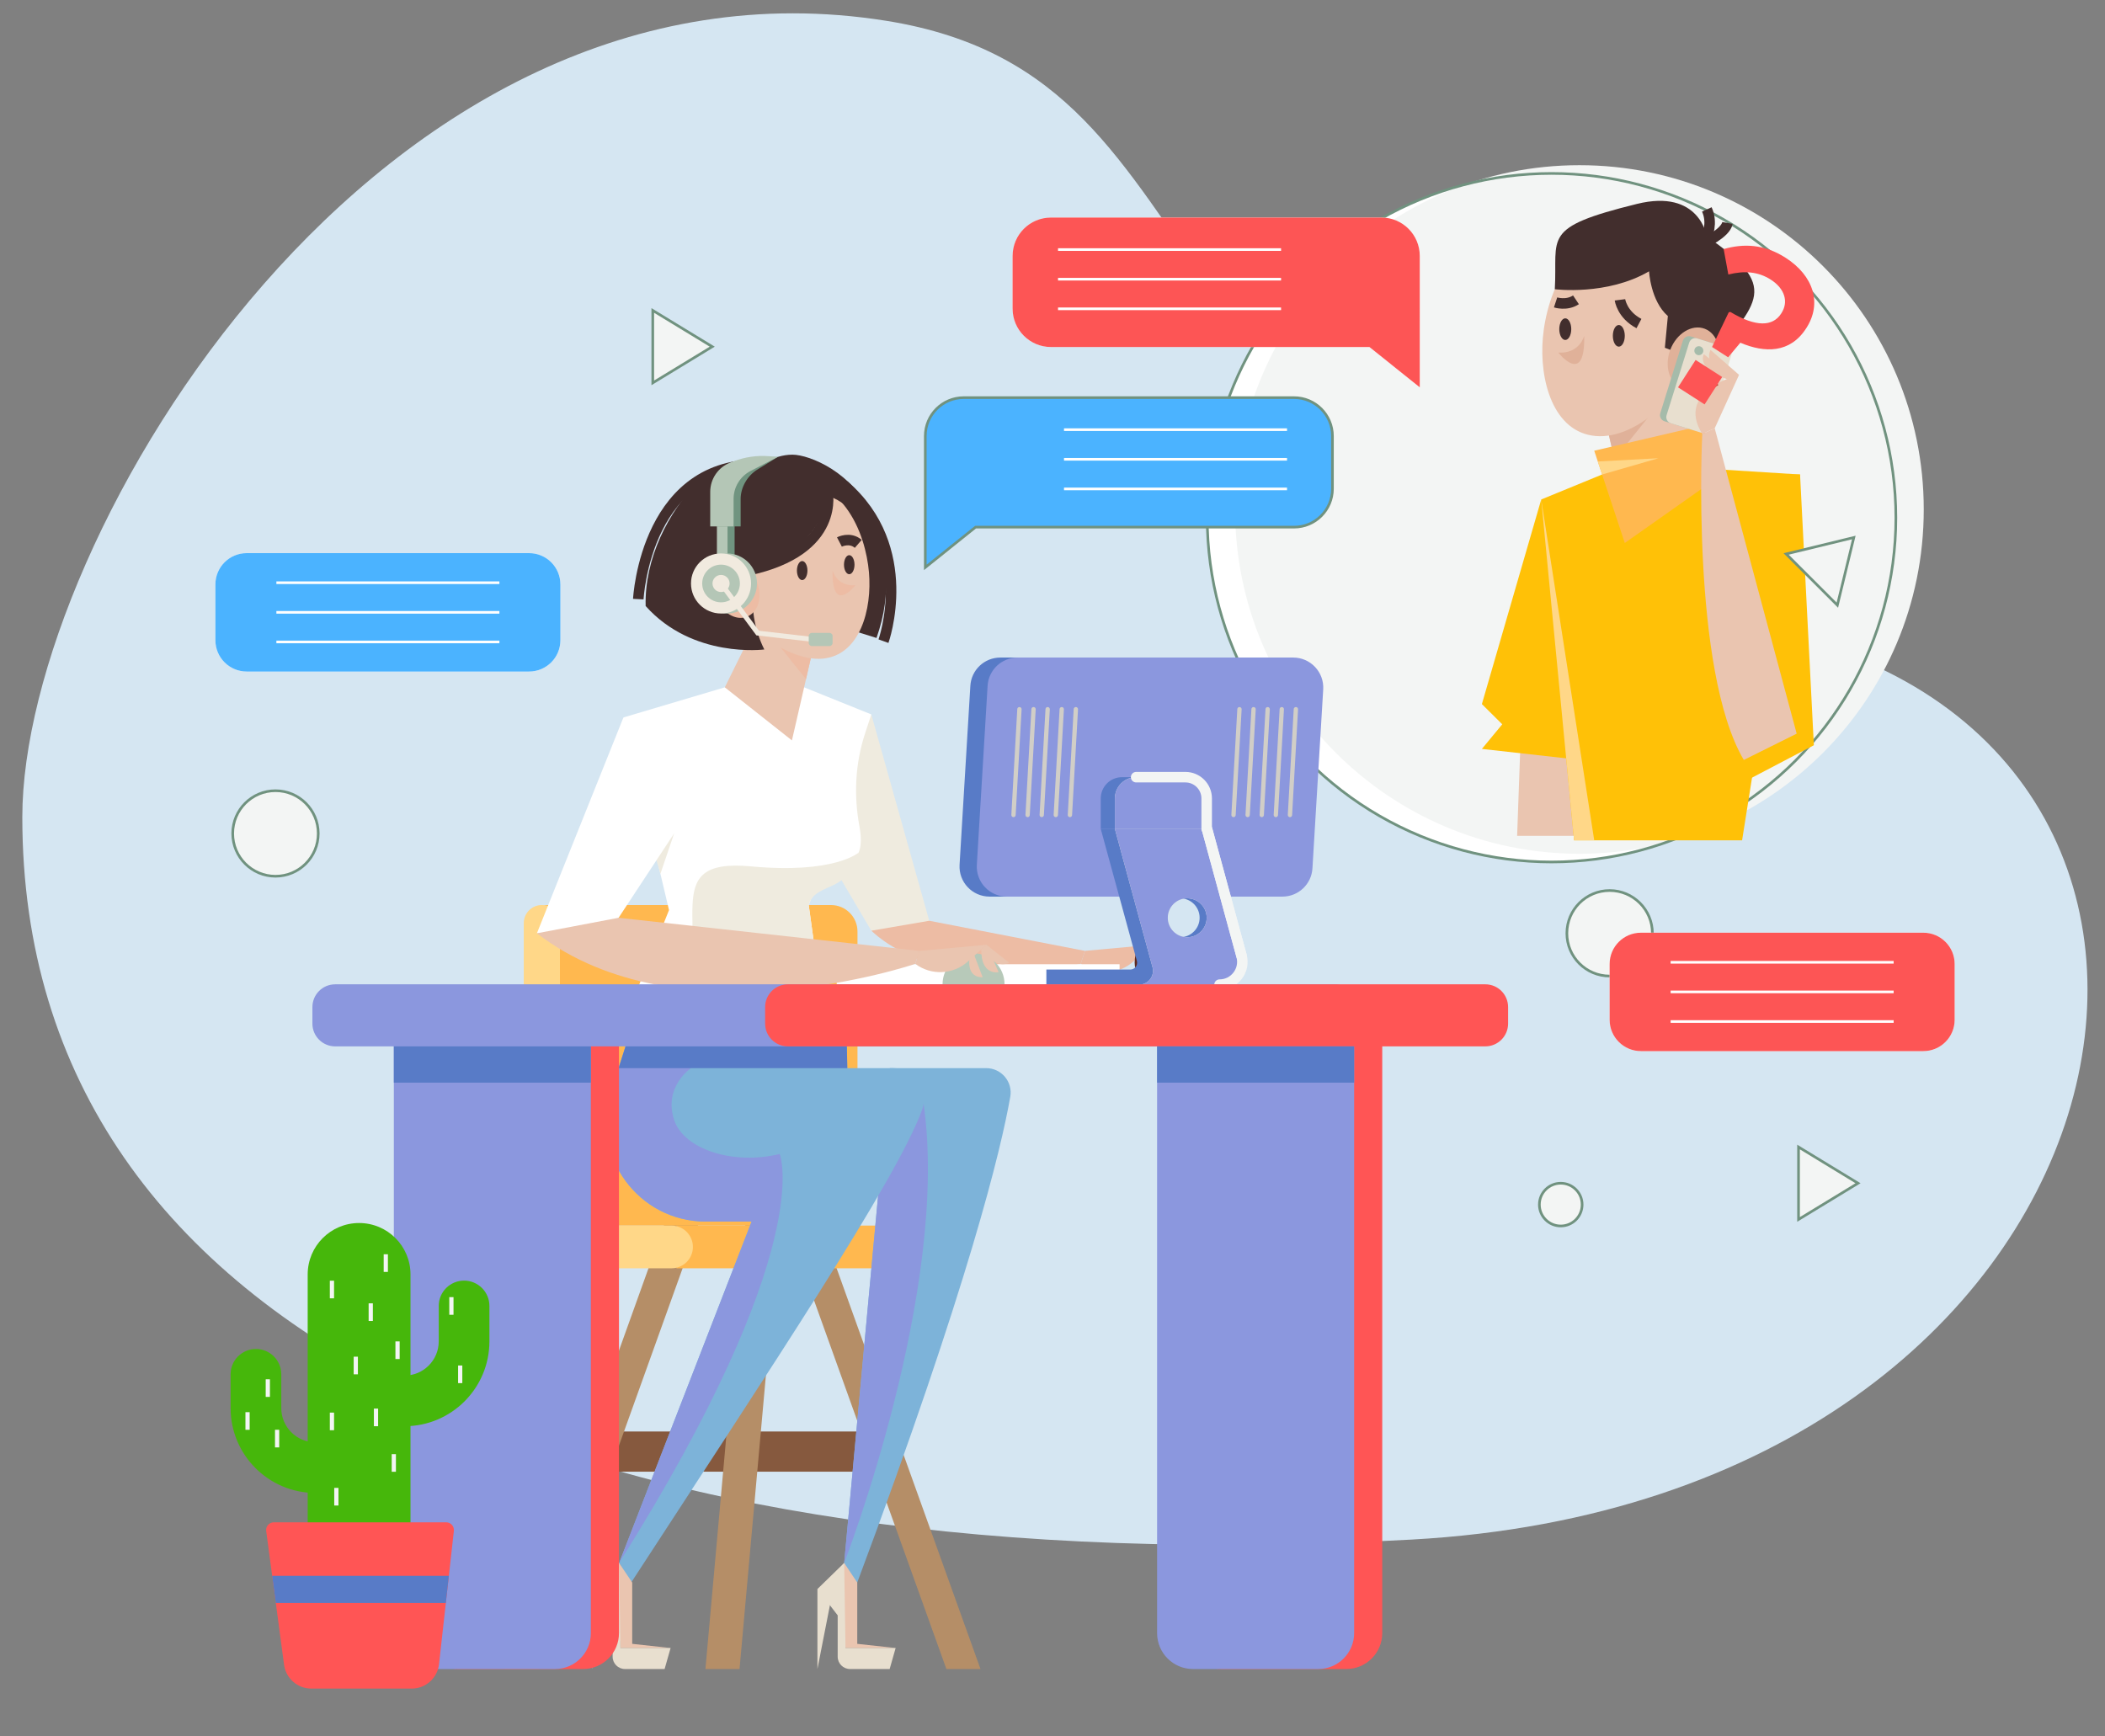 <?xml version="1.0" encoding="utf-8"?>
<!-- Generator: Adobe Illustrator 16.0.0, SVG Export Plug-In . SVG Version: 6.00 Build 0)  -->
<!DOCTYPE svg PUBLIC "-//W3C//DTD SVG 1.1//EN" "http://www.w3.org/Graphics/SVG/1.1/DTD/svg11.dtd">
<svg version="1.1" id="Layer_1" xmlns="http://www.w3.org/2000/svg" xmlns:xlink="http://www.w3.org/1999/xlink" x="0px" y="0px"
	 width="200px" height="165px" viewBox="0 0 200 165" enable-background="new 0 0 200 165" xml:space="preserve">
<rect x="0" y="0" width="200" height="165" fill="#808080" stroke="none"/>
<path fill="#D5E6F2" d="M2.12,77.648c0-26.573,33.881-83.357,82.073-75.673c34.63,5.524,20.248,43.875,84.475,58.165
	c50.018,11.127,35.675,82.295-34.561,86.156C56.188,150.578,2.12,127.464,2.12,77.648"/>
<path fill="#FFFFFF" d="M180.13,49.194c0,18.068-14.647,32.715-32.716,32.715c-18.067,0-32.713-14.647-32.713-32.715
	c0-18.067,14.646-32.714,32.713-32.714C165.482,16.48,180.13,31.127,180.13,49.194"/>
<path fill="#F3F5F4" d="M182.779,48.412c0,18.069-14.646,32.715-32.715,32.715c-18.068,0-32.715-14.646-32.715-32.715
	c0-18.068,14.646-32.715,32.715-32.715C168.134,15.697,182.779,30.344,182.779,48.412"/>
<circle fill="none" stroke="#70927F" stroke-width="0.25" stroke-miterlimit="10" cx="147.416" cy="49.194" r="32.714"/>
<polygon fill="#EAC5B0" points="149.557,79.425 144.146,79.425 144.572,67.565 149.289,67.565 "/>
<polygon fill="#FFC107" points="146.435,47.462 140.797,66.904 142.732,68.825 140.797,71.164 151.063,72.312 "/>
<polygon fill="#FFC107" points="149.557,79.85 165.52,79.85 171.027,45.088 162.169,44.532 152.219,45.088 146.435,47.462 "/>
<polygon fill="#EAC5B0" points="154.916,50.27 162.168,44.532 159.513,35.743 151.809,36.754 "/>
<polygon fill="#E0B199" points="153.393,43.649 156.943,39.222 151.808,36.754 "/>
<path fill="#EAC5B0" d="M146.591,32.078c-0.356,4.044,0.974,8.998,5.017,9.354c4.043,0.358,8.934-4.451,9.289-8.493
	c0.357-4.043,1.851-10.762-3.631-11.247C149.3,20.988,146.948,28.037,146.591,32.078"/>
<path fill="none" stroke="#422E2D" stroke-miterlimit="10" d="M153.917,28.49c0,0,0.179,1.398,1.803,2.256"/>
<path fill="none" stroke="#422E2D" stroke-miterlimit="10" d="M147.799,28.735c0,0,1.047,0.345,1.936-0.245"/>
<path fill="#422E2D" d="M153.239,31.911c0,0.568,0.253,1.029,0.567,1.029c0.313,0,0.568-0.461,0.568-1.029
	c0-0.568-0.255-1.028-0.568-1.028C153.492,30.883,153.239,31.343,153.239,31.911"/>
<path fill="#422E2D" d="M148.15,31.276c0,0.568,0.256,1.029,0.569,1.029c0.314,0,0.569-0.461,0.569-1.029s-0.255-1.028-0.569-1.028
	C148.406,30.248,148.15,30.708,148.15,31.276"/>
<path fill="#E0B199" d="M150.519,31.911c0,0-0.433,1.723-2.462,1.592C148.057,33.503,150.623,36.791,150.519,31.911"/>
<path fill="#422E2D" d="M162.169,34.586c5.021-6.007,6.934-7.302,0-12.112c0,0-0.677-4.568-6.642-3.097
	c-9.193,2.267-7.504,3.097-7.803,8.106c0,0,4.957,0.636,8.957-1.702c0,0,0.141,2.815,1.786,4.252l-0.285,3.012L162.169,34.586z"/>
<path fill="none" stroke="#422E2D" stroke-miterlimit="10" d="M162.169,22.474c0,0,0.604-1.259,0-2.573"/>
<path fill="none" stroke="#422E2D" stroke-miterlimit="10" d="M161.765,23.167c0,0,2.183-0.974,2.364-1.978"/>
<path fill="#E0B199" d="M158.695,33.239c-0.59,1.565-0.084,3.206,1.131,3.666c1.214,0.459,2.681-0.437,3.271-2.001
	c0.592-1.565,0.087-3.206-1.129-3.666C160.754,30.779,159.289,31.674,158.695,33.239"/>
<polygon fill="#FFB84F" points="163.608,45.088 161.765,40.432 151.471,42.829 154.375,51.596 "/>
<polygon fill="#FFD788" points="151.809,43.852 157.572,43.543 152.219,45.088 "/>
<polygon fill="#FFC107" points="171.027,45.088 172.338,70.814 164.238,75.062 163.608,45.088 "/>
<path fill="#A5BBAA" d="M160.842,40.868l-2.697-0.841c-0.32-0.1-0.5-0.439-0.4-0.76l2.15-6.899c0.101-0.32,0.44-0.498,0.762-0.398
	l2.696,0.841c0.321,0.1,0.499,0.44,0.398,0.761l-2.15,6.898C161.501,40.79,161.161,40.967,160.842,40.868"/>
<path fill="#E8DFCF" d="M161.575,41.098l-2.833-0.883c-0.32-0.1-0.498-0.441-0.397-0.76l2.15-6.899
	c0.1-0.32,0.438-0.499,0.759-0.398l2.835,0.883c0.318,0.099,0.497,0.439,0.397,0.759l-2.15,6.9
	C162.236,41.019,161.896,41.196,161.575,41.098"/>
<path fill="#A5BBAA" d="M161.818,33.45c-0.07,0.225-0.311,0.351-0.534,0.282c-0.227-0.071-0.353-0.31-0.282-0.536
	c0.071-0.225,0.31-0.351,0.535-0.28C161.762,32.985,161.888,33.226,161.818,33.45"/>
<path fill="#EAC5B0" d="M170.706,69.715l-7.788-29.018l-1.184,0.536c0,0-1.104,22.422,3.948,30.98L170.706,69.715z"/>
<path fill="#EAC5B0" d="M162.918,40.697l2.313-5.078c0,0-6.092,1.443-3.497,5.614L162.918,40.697z"/>
<path fill="#EAC5B0" d="M165.231,35.62l-2.711-2.371c0,0-0.956,1.584,2.225,2.676L165.231,35.62z"/>
<path fill="#B14330" d="M161.729,37.589l1.539-1.007l-1.607-1.996c0,0-0.571,1.033,0.896,2.082L161.729,37.589z"/>
<path fill="#EAC5B0" d="M164.745,35.924l-2.857-2.266c0,0-0.825,1.442,2.416,2.444L164.745,35.924z"/>
<polygon fill="#FFD788" points="149.557,79.85 146.435,47.462 151.471,79.85 "/>
<path fill="none" d="M125.25,45.927c0,18.068,14.647,32.715,32.716,32.715c18.069,0,32.716-14.647,32.716-32.715
	s-14.646-32.715-32.716-32.715C139.897,13.212,125.25,27.859,125.25,45.927"/>
<rect x="57.192" y="136.025" fill="#86593E" width="26.022" height="3.819"/>
<polygon fill="#B58E67" points="93.159,158.596 89.918,158.596 74.656,116.077 77.896,116.077 "/>
<polygon fill="#B58E67" points="67.024,158.596 70.265,158.596 74.081,116.077 70.839,116.077 "/>
<polygon fill="#B58E67" points="47.946,158.596 51.187,158.596 66.449,116.077 63.208,116.077 "/>
<path fill="#FFB84F" d="M78.951,85.999H52.049c-0.573,0-1.039,0.465-1.039,1.039v27.77c0,0.912,0.74,1.65,1.652,1.65h28.809v-27.94
	C81.471,87.127,80.343,85.999,78.951,85.999"/>
<path fill="#FFB84F" d="M89.804,120.516H64.269v-4.058h25.535c1.121,0,2.029,0.909,2.029,2.029S90.924,120.516,89.804,120.516"/>
<path fill="#FFD788" d="M53.2,112.102V87.716c0-0.948-0.769-1.717-1.717-1.717c-0.949,0-1.718,0.769-1.718,1.717v24.707
	c0,4.469,3.624,8.093,8.093,8.093h5.947c1.121,0,2.029-0.908,2.029-2.028s-0.908-2.029-2.029-2.029h-6.248
	C55.15,116.458,53.2,114.508,53.2,112.102"/>
<path fill="#7DB3D9" d="M80.741,116.077H67.057c-6.402,0-10.952-6.23-9.003-12.33l2.26-7.068l20.069-2.425L80.741,116.077z"/>
<polygon fill="#EFEBDF" points="82.785,67.887 88.554,88.438 82.785,88.438 76.717,78.162 "/>
<path fill="#EDBCA4" d="M88.289,87.494l14.794,2.861l-0.401,1.233c0,0-13.128,3.129-19.897-3.15L88.289,87.494z"/>
<path fill="#EDBCA4" d="M103.083,90.354l6.364-0.579l-1.764,1.588c-1.399,1.26-3.495,1.353-5.002,0.224L103.083,90.354z"/>
<path fill="#5F281C" d="M109.448,89.776l1.155,2.6c0,0-1.68,0.381-1.648-2.156L109.448,89.776z"/>
<path fill="#5F281C" d="M108.04,90.115l1.047,2.744C109.087,92.858,107.151,93.076,108.04,90.115"/>
<path fill="#5F281C" d="M109.448,89.776l2.161,1.712c0,0-1.457,0.771-2.312-1.374L109.448,89.776z"/>
<rect x="79.497" y="91.624" fill="#FFFFFF" width="26.875" height="1.908"/>
<path fill="#FFFFFF" d="M82.785,67.887l-6.384-2.575h-7.535l-9.633,2.864l4.331,18.303l-3.952,9.878h18.66L76.84,86.021l0.06-0.182
	c0.341-1.043,1.111-1.87,2.091-2.364c1.668-0.84,2.635-1.972,2.772-3.175c0.061-0.535,0.012-1.15-0.109-1.8
	c-0.545-2.935-0.397-5.956,0.533-8.793L82.785,67.887z"/>
<path fill="#EFEBDF" d="M79.328,84.034c1.043-0.525,1.965-1.663,2.255-3.024c0,0-2.288,2.055-10.222,1.316
	c-9.153-0.853-3.443,5.911-6.711,14.031h13.622L76.84,86.021l0.06-0.182C77.242,84.797,78.349,84.527,79.328,84.034"/>
<polygon fill="#EAC5B0" points="75.242,70.355 68.866,65.313 72.244,58.475 77.973,58.475 "/>
<polygon fill="#EDBCA4" points="76.58,64.536 73.46,60.644 77.974,58.474 "/>
<path fill="#422E2D" d="M71.923,44.436c0,0,1.497-1.232,3.369-1.232c1.634,0,5.833,1.725,7.394,5.668
	c1.562,3.944,2.151,7.279,0.593,11.749l-6.892-2.146L71.923,44.436z"/>
<path fill="#EAC5B0" d="M82.56,54.364c0.314,3.554-0.856,7.909-4.409,8.223s-8.857-3.913-9.171-7.466
	c-0.313-3.553-0.621-9.461,4.197-9.887C80.178,44.615,82.245,50.811,82.56,54.364"/>
<path fill="none" stroke="#422E2D" stroke-miterlimit="10" d="M79.755,51.501c0,0,0.989-0.514,1.789,0.179"/>
<path fill="#422E2D" d="M68.529,54.563c0,0,8.363-0.096,10.208-7.394c0,0,1.272,0.218,3.026,2.188c0,0-0.84-4.313-7.811-4.313
	C66.845,45.043,68.529,54.563,68.529,54.563"/>
<path fill="none" stroke="#422E2D" stroke-miterlimit="10" d="M78.607,46.621c0,0,1.377,5.684-7.545,7.579"/>
<path fill="#422E2D" d="M71.923,53.24c0,0-1.375,4.346,0.695,8.475c0,0-6.795,0.889-11.274-4.129
	c-0.111-4.53,2.153-8.924,4.997-11.845c2.379-2.446,9.139-3.243,10.854,1.428C77.195,47.169,72.533,47.033,71.923,53.24"/>
<path fill="none" stroke="#422E2D" stroke-miterlimit="10" d="M83.941,60.926c0,0,3.167-8.868-3.752-14.813"/>
<path fill="none" stroke="#422E2D" stroke-miterlimit="10" d="M60.646,56.931c0,0,0.694-13.727,12.476-12.719"/>
<path fill="#422E2D" d="M76.717,54.217c0,0.499-0.225,0.904-0.5,0.904c-0.275,0-0.5-0.405-0.5-0.904c0-0.5,0.225-0.904,0.5-0.904
	C76.493,53.313,76.717,53.718,76.717,54.217"/>
<path fill="#422E2D" d="M81.188,53.659c0,0.499-0.224,0.904-0.5,0.904c-0.276,0-0.5-0.405-0.5-0.904c0-0.5,0.224-0.905,0.5-0.905
	C80.964,52.754,81.188,53.16,81.188,53.659"/>
<path fill="#EDBCA4" d="M79.107,54.217c0,0,0.381,1.514,2.165,1.399C81.272,55.616,79.015,58.506,79.107,54.217"/>
<path fill="#EDBCA4" d="M71.946,55.384c0.521,1.375,0.076,2.818-0.993,3.222s-2.356-0.383-2.877-1.759
	c-0.52-1.375-0.075-2.817,0.994-3.222C70.138,53.221,71.425,54.009,71.946,55.384"/>
<rect x="68.787" y="48.804" fill="#709480" width="1.009" height="5.396"/>
<rect x="68.116" y="48.804" fill="#B4C6B6" width="1.008" height="5.396"/>
<path fill="#709480" d="M70.371,50.02v-2.613c0-1.117,0.659-2.228,1.616-2.805c0.5-0.302,1.916-1.183,1.916-1.183
	s-2.457,0.002-3.548,0.421l-0.288,0.11c-1.153,0.443-1.914,1.551-1.914,2.786v3.284H70.371z"/>
<path fill="#B4C6B6" d="M69.699,50.02v-2.613c0-1.117,0.624-2.14,1.615-2.653l2.588-1.335l-0.792-0.066
	c-1.165-0.099-2.336,0.068-3.428,0.488l-0.287,0.11c-1.154,0.443-1.915,1.551-1.915,2.786v3.284H69.699z"/>
<path fill="#B4C6B6" d="M71.923,55.443c0,1.576-1.278,2.855-2.854,2.855c-1.576,0-2.854-1.279-2.854-2.855
	c0-1.576,1.278-2.853,2.854-2.853C70.645,52.59,71.923,53.868,71.923,55.443"/>
<path fill="#F1EADF" d="M71.361,55.443c0,1.576-1.278,2.855-2.854,2.855c-1.576,0-2.854-1.279-2.854-2.855
	c0-1.576,1.278-2.853,2.854-2.853C70.083,52.59,71.361,53.868,71.361,55.443"/>
<path fill="#B4C6B6" d="M70.298,55.443c0,0.989-0.802,1.792-1.791,1.792s-1.791-0.803-1.791-1.792c0-0.988,0.802-1.79,1.791-1.79
	S70.298,54.456,70.298,55.443"/>
<path fill="#F1EADF" d="M69.321,55.443c0,0.45-0.364,0.814-0.813,0.814c-0.449,0-0.813-0.364-0.813-0.814
	c0-0.448,0.364-0.812,0.813-0.812C68.957,54.631,69.321,54.995,69.321,55.443"/>
<polygon fill="#F1EADF" points="78.657,61.158 71.865,60.375 68.32,55.582 68.694,55.306 72.118,59.938 78.71,60.696 "/>
<path fill="#B4C6B6" d="M78.807,61.392h-1.667c-0.166,0-0.3-0.134-0.3-0.3v-0.654c0-0.165,0.134-0.298,0.3-0.298h1.667
	c0.165,0,0.299,0.134,0.299,0.298v0.654C79.106,61.258,78.972,61.392,78.807,61.392"/>
<polygon fill="#EFEBDF" points="64.049,79.199 62.748,83.031 61.977,80.382 "/>
<polygon fill="#FFFFFF" points="59.233,68.176 51.012,88.684 57.803,88.684 64.048,79.199 "/>
<path fill="#B7C9B9" d="M95.444,93.532h-5.891c0-1.626,1.318-2.945,2.945-2.945C94.125,90.587,95.444,91.906,95.444,93.532"/>
<path fill="#EAC5B0" d="M58.774,87.21l28.588,3.145l-0.401,1.233c0,0-22.311,7.62-35.948-2.904L58.774,87.21z"/>
<path fill="#EAC5B0" d="M87.362,90.354l6.364-0.579l-1.763,1.588c-1.399,1.26-3.496,1.353-5.002,0.224L87.362,90.354z"/>
<path fill="#EAC5B0" d="M93.726,89.776l1.155,2.6c0,0-1.678,0.381-1.648-2.156L93.726,89.776z"/>
<path fill="#EAC5B0" d="M92.318,90.115l1.048,2.744C93.366,92.858,91.429,93.076,92.318,90.115"/>
<path fill="#EAC5B0" d="M93.726,89.776l2.164,1.712c0,0-1.459,0.771-2.313-1.374L93.726,89.776z"/>
<path fill="#587BC7" d="M120.208,85.198H94.022c-1.64,0-2.943-1.377-2.852-3.015l1.024-17.006c0.084-1.512,1.335-2.695,2.85-2.695
	h26.186c1.641,0,2.943,1.377,2.85,3.015l-1.022,17.007C122.975,84.016,121.724,85.198,120.208,85.198"/>
<path fill="#8B97DE" d="M121.849,85.198H95.662c-1.64,0-2.943-1.377-2.851-3.015l1.022-17.006c0.085-1.512,1.336-2.695,2.852-2.695
	h26.185c1.641,0,2.943,1.377,2.852,3.015l-1.023,17.007C124.613,84.016,123.362,85.198,121.849,85.198"/>
<path fill="#587BC7" d="M112.756,78.77h-8.171l3.431,12.542c0.113,0.412-0.196,0.817-0.624,0.817h-7.974v1.433h9.197h5.456
	c1.368,0,2.361-1.3,2.002-2.62L112.756,78.77z M112.13,89.057c-1.021,0-1.849-0.826-1.849-1.848c0-1.02,0.828-1.848,1.849-1.848
	c1.02,0,1.848,0.828,1.848,1.848C113.978,88.23,113.149,89.057,112.13,89.057"/>
<path fill="#587BC7" d="M111.285,73.849h-4.679c-1.116,0-2.021,0.905-2.021,2.021v2.898h8.722v-2.898
	C113.307,74.754,112.401,73.849,111.285,73.849"/>
<path fill="#E3E3E3" d="M112.628,73.849h-4.68c-1.115,0-2.021,0.905-2.021,2.021v2.898h8.721v-2.898
	C114.648,74.754,113.744,73.849,112.628,73.849"/>
<path fill="#E3E3E3" d="M117.961,90.829l-3.285-12.059h-8.748l0.493,1.805h-0.004l3.085,11.327c0.221,0.809-0.359,1.6-1.181,1.661
	h0.294h1.343h4.082h1.831C117.299,93.563,118.336,92.206,117.961,90.829 M112.802,89.057c-1.021,0-1.849-0.826-1.849-1.848
	c0-1.02,0.827-1.848,1.849-1.848c1.02,0,1.847,0.828,1.847,1.848C114.648,88.23,113.821,89.057,112.802,89.057"/>
<path fill="#8B97DE" d="M112.628,73.849h-4.68c-1.115,0-2.021,0.905-2.021,2.021v2.898h8.721v-2.898
	C114.648,74.754,113.744,73.849,112.628,73.849"/>
<path fill="#8B97DE" d="M117.961,90.829l-3.285-12.059h-8.748l0.493,1.805h-0.004l3.085,11.327c0.221,0.809-0.359,1.6-1.181,1.661
	h0.294h1.343h4.082h1.831C117.299,93.563,118.336,92.206,117.961,90.829 M112.802,89.057c-1.021,0-1.849-0.826-1.849-1.848
	c0-1.02,0.827-1.848,1.849-1.848c1.02,0,1.847,0.828,1.847,1.848C114.648,88.23,113.821,89.057,112.802,89.057"/>
<path fill="none" stroke="#F3F5F4" stroke-linecap="round" stroke-linejoin="round" stroke-miterlimit="10" d="M117.961,90.829
	l-3.285-12.059h-0.027v-2.9c0-1.116-0.904-2.021-2.021-2.021h-4.68"/>
<path fill="none" stroke="#F3F5F4" stroke-linecap="round" stroke-linejoin="round" stroke-miterlimit="10" d="M114.677,78.77
	l3.284,12.059c0.376,1.377-0.662,2.734-2.09,2.734"/>
<path fill="#D1CEC7" d="M96.296,77.648c-0.004,0-0.009,0-0.012,0c-0.114-0.007-0.201-0.103-0.194-0.217l0.564-10.053
	c0.006-0.113,0.102-0.203,0.216-0.193c0.114,0.006,0.201,0.103,0.194,0.217L96.5,77.454C96.495,77.563,96.403,77.648,96.296,77.648"
	/>
<path fill="#D1CEC7" d="M97.636,77.648c-0.004,0-0.008,0-0.012,0c-0.113-0.007-0.2-0.103-0.193-0.217l0.563-10.053
	c0.006-0.113,0.101-0.203,0.216-0.193c0.113,0.006,0.2,0.103,0.194,0.217L97.84,77.454C97.834,77.563,97.743,77.648,97.636,77.648"
	/>
<path fill="#D1CEC7" d="M98.976,77.648c-0.004,0-0.008,0-0.011,0c-0.115-0.007-0.201-0.103-0.194-0.217l0.564-10.053
	c0.006-0.113,0.1-0.203,0.217-0.193c0.112,0.006,0.199,0.103,0.193,0.217l-0.563,10.052C99.174,77.563,99.083,77.648,98.976,77.648"
	/>
<path fill="#D1CEC7" d="M100.315,77.648c-0.004,0-0.008,0-0.012,0c-0.114-0.007-0.201-0.103-0.194-0.217l0.564-10.053
	c0.006-0.113,0.104-0.203,0.217-0.193c0.114,0.006,0.2,0.103,0.193,0.217l-0.563,10.052
	C100.515,77.563,100.424,77.648,100.315,77.648"/>
<path fill="#D1CEC7" d="M101.655,77.648c-0.004,0-0.008,0-0.012,0c-0.113-0.007-0.2-0.103-0.193-0.217l0.563-10.053
	c0.006-0.113,0.104-0.203,0.216-0.193c0.114,0.006,0.201,0.103,0.195,0.217l-0.564,10.052
	C101.854,77.563,101.764,77.648,101.655,77.648"/>
<path fill="#D1CEC7" d="M117.201,77.648c-0.005,0-0.009,0-0.012,0c-0.113-0.007-0.201-0.103-0.194-0.217l0.564-10.053
	c0.006-0.113,0.104-0.203,0.217-0.193c0.114,0.006,0.201,0.103,0.194,0.217l-0.565,10.052
	C117.4,77.563,117.311,77.648,117.201,77.648"/>
<path fill="#D1CEC7" d="M118.541,77.648c-0.004,0-0.008,0-0.013,0c-0.112-0.007-0.199-0.103-0.192-0.217l0.564-10.053
	c0.006-0.113,0.103-0.203,0.215-0.193c0.114,0.006,0.201,0.103,0.194,0.217l-0.563,10.052
	C118.739,77.563,118.649,77.648,118.541,77.648"/>
<path fill="#D1CEC7" d="M119.882,77.648c-0.005,0-0.009,0-0.013,0c-0.112-0.007-0.2-0.103-0.193-0.217l0.564-10.053
	c0.005-0.113,0.101-0.203,0.216-0.193c0.112,0.006,0.199,0.103,0.193,0.217l-0.563,10.052
	C120.08,77.563,119.988,77.648,119.882,77.648"/>
<path fill="#D1CEC7" d="M121.221,77.648c-0.003,0-0.008,0-0.012,0c-0.113-0.007-0.2-0.103-0.194-0.217l0.564-10.053
	c0.007-0.113,0.101-0.203,0.218-0.193c0.112,0.006,0.199,0.103,0.192,0.217l-0.563,10.052
	C121.42,77.563,121.329,77.648,121.221,77.648"/>
<path fill="#D1CEC7" d="M122.561,77.648c-0.004,0-0.008,0-0.01,0c-0.115-0.007-0.202-0.103-0.195-0.217l0.563-10.053
	c0.007-0.113,0.104-0.203,0.218-0.193c0.112,0.006,0.199,0.103,0.193,0.217l-0.564,10.052
	C122.761,77.563,122.669,77.648,122.561,77.648"/>
<path fill="#7DB3D9" d="M93.699,101.497h-9.15l-4.515,48.881h1.414c10.617-28.402,13.665-41.182,14.54-46.157
	C96.24,102.799,95.144,101.497,93.699,101.497"/>
<path fill="#8B97DE" d="M80.207,148.516c0,0,10.136-26.123,7.526-43.776c-0.167-1.124-3.184-3.242-3.184-3.242L80.207,148.516z"/>
<path fill="#7DB3D9" d="M84.839,101.497H77.07l-18.245,47.019l1.143,1.862c13.148-20.211,25.153-38.146,27.639-44.907
	C88.317,103.542,86.895,101.497,84.839,101.497"/>
<path fill="#8B97DE" d="M74.081,109.654c-4.442,1.089-9.12-0.455-10.032-3.239c-1.037-3.158,1.604-4.918,1.604-4.918l-1.947-5.228
	l-3.392,0.409l-2.26,7.068c-1.949,6.1,2.601,12.33,9.003,12.33h4.355l-12.587,32.438C77.705,118.473,74.081,109.654,74.081,109.654"
	/>
<polygon fill="#587BC7" points="60.096,97.359 80.415,97.359 80.504,101.497 58.774,101.497 "/>
<polygon fill="#EAC5B0" points="81.449,150.378 81.449,156.203 85.096,156.6 80.333,156.6 80.035,153.037 78.353,150.831 
	80.207,148.516 "/>
<path fill="#E8DFCF" d="M85.096,156.6l-0.568,1.996h-3.764c-0.648,0-1.174-0.525-1.174-1.172v-3.929l-1.924-2.502l2.542-2.478
	l0.125,8.084H85.096z"/>
<polygon fill="#E8DFCF" points="77.665,150.993 77.665,158.596 78.989,151.836 "/>
<polygon fill="#EAC5B0" points="60.067,150.378 60.067,156.203 63.715,156.6 58.951,156.6 58.653,153.037 56.971,150.831 
	58.825,148.516 "/>
<path fill="#E8DFCF" d="M63.714,156.6l-0.569,1.996h-3.764c-0.648,0-1.174-0.525-1.174-1.172v-3.929l-1.925-2.502l2.542-2.478
	l0.126,8.084H63.714z"/>
<polygon fill="#E8DFCF" points="56.284,150.993 56.284,158.596 57.607,151.836 "/>
<path fill="#FF5555" d="M55.399,158.596H43.502c-1.884,0-3.412-1.527-3.412-3.411V97.359h18.72v57.825
	C58.81,157.068,57.283,158.596,55.399,158.596"/>
<path fill="#8B97DE" d="M52.729,158.596H40.831c-1.884,0-3.412-1.527-3.412-3.411V97.359h18.72v57.825
	C56.139,157.068,54.612,158.596,52.729,158.596"/>
<path fill="#FF5555" d="M127.919,158.596H116.02c-1.884,0-3.411-1.527-3.411-3.411V97.359h18.721v57.825
	C131.329,157.068,129.802,158.596,127.919,158.596"/>
<path fill="#8B97DE" d="M125.246,158.596H113.35c-1.885,0-3.412-1.527-3.412-3.411V97.359h18.722v57.825
	C128.659,157.068,127.131,158.596,125.246,158.596"/>
<path fill="#8B97DE" d="M31.844,99.429h94.965c1.193,0,2.162-0.969,2.162-2.163v-1.57c0-1.194-0.969-2.163-2.162-2.163H31.844
	c-1.194,0-2.162,0.969-2.162,2.163v1.57C29.682,98.46,30.65,99.429,31.844,99.429"/>
<path fill="#FF5555" d="M74.859,99.429h66.266c1.192,0,2.162-0.969,2.162-2.163v-1.57c0-1.194-0.97-2.163-2.162-2.163H74.859
	c-1.195,0-2.163,0.969-2.163,2.163v1.57C72.696,98.46,73.664,99.429,74.859,99.429"/>
<rect x="37.419" y="99.429" fill="#587BC7" width="18.72" height="3.447"/>
<rect x="109.938" y="99.429" fill="#587BC7" width="18.721" height="3.447"/>
<path fill="#FFFFFF" d="M134.895,36.803l-4.78-3.827H99.857c-2.015,0-3.649-1.635-3.649-3.65V24.32c0-2.015,1.634-3.649,3.649-3.649
	h31.389c2.016,0,3.648,1.634,3.648,3.649V36.803z"/>
<path fill="#FD5555" d="M134.895,36.803l-4.78-3.827H99.857c-2.015,0-3.649-1.635-3.649-3.65V24.32c0-2.015,1.634-3.649,3.649-3.649
	h31.389c2.016,0,3.648,1.634,3.648,3.649V36.803z"/>
<line fill="none" stroke="#FFFFFF" stroke-width="0.25" stroke-miterlimit="10" x1="100.525" y1="23.714" x2="121.716" y2="23.714"/>
<line fill="none" stroke="#FFFFFF" stroke-width="0.25" stroke-miterlimit="10" x1="100.525" y1="26.53" x2="121.716" y2="26.53"/>
<line fill="none" stroke="#FFFFFF" stroke-width="0.25" stroke-miterlimit="10" x1="100.525" y1="29.344" x2="121.716" y2="29.344"/>
<path fill="#4BB3FF" d="M87.914,53.916l4.779-3.827h30.258c2.015,0,3.648-1.633,3.648-3.649v-5.005c0-2.015-1.634-3.65-3.648-3.65
	H91.563c-2.016,0-3.649,1.635-3.649,3.65V53.916z"/>
<path fill="none" stroke="#70927F" stroke-width="0.25" stroke-miterlimit="10" d="M87.914,53.916l4.779-3.827h30.258
	c2.015,0,3.648-1.633,3.648-3.649v-5.005c0-2.015-1.634-3.65-3.648-3.65H91.563c-2.016,0-3.649,1.635-3.649,3.65V53.916z"/>
<line fill="none" stroke="#FFFFFF" stroke-width="0.25" stroke-miterlimit="10" x1="122.283" y1="40.827" x2="101.093" y2="40.827"/>
<line fill="none" stroke="#FFFFFF" stroke-width="0.25" stroke-miterlimit="10" x1="122.283" y1="43.643" x2="101.093" y2="43.643"/>
<line fill="none" stroke="#FFFFFF" stroke-width="0.25" stroke-miterlimit="10" x1="122.283" y1="46.458" x2="101.093" y2="46.458"/>
<path fill="#FD5555" d="M164.25,29.677l0.155-0.035c2.443,1.464,4.032,1.393,4.831,0.149l0.024-0.039
	c0.678-1.055,0.341-2.31-1.017-3.182c-1.188-0.763-2.507-0.865-4.031-0.485l-0.444-2.417c1.892-0.541,3.852-0.481,5.887,0.827
	c2.64,1.694,3.486,4.316,1.973,6.672l-0.024,0.037c-1.526,2.375-3.932,2.347-6.252,1.362l-1.158,1.386l-1.528-0.98L164.25,29.677z
	 M161.103,34.204l2.526,1.622l-1.672,2.602l-2.525-1.623L161.103,34.204z"/>
<path fill="#46B70B" d="M34.119,116.215L34.119,116.215c-2.698,0-4.885,2.187-4.885,4.885v31.544c0,0.705,0.572,1.277,1.277,1.277
	h7.215c0.705,0,1.276-0.572,1.276-1.277V121.1C39.003,118.401,36.816,116.215,34.119,116.215"/>
<path fill="#46B70B" d="M38.44,135.523h-3.215c-1.33,0-2.407-1.078-2.407-2.406c0-1.33,1.078-2.408,2.407-2.408h3.215
	c1.79,0,3.245-1.457,3.245-3.246v-3.368c0-1.33,1.078-2.407,2.408-2.407c1.329,0,2.407,1.077,2.407,2.407v3.368
	C46.5,131.907,42.885,135.523,38.44,135.523"/>
<path fill="#46B70B" d="M33.339,141.865h-3.369c-4.444,0-8.06-3.614-8.06-8.06v-3.215c0-1.329,1.077-2.406,2.407-2.406
	c1.329,0,2.408,1.077,2.408,2.406v3.215c0,1.79,1.455,3.246,3.245,3.246h3.369c1.33,0,2.408,1.077,2.408,2.407
	C35.747,140.788,34.669,141.865,33.339,141.865"/>
<rect x="31.338" y="121.696" fill="#F3F5F4" width="0.401" height="1.674"/>
<rect x="36.455" y="119.185" fill="#F3F5F4" width="0.401" height="1.675"/>
<rect x="33.604" y="128.917" fill="#F3F5F4" width="0.401" height="1.674"/>
<rect x="35.025" y="123.847" fill="#F3F5F4" width="0.401" height="1.675"/>
<rect x="37.217" y="138.177" fill="#F3F5F4" width="0.401" height="1.675"/>
<rect x="42.688" y="123.258" fill="#F3F5F4" width="0.401" height="1.675"/>
<rect x="31.338" y="134.23" fill="#F3F5F4" width="0.401" height="1.674"/>
<rect x="31.757" y="141.384" fill="#F3F5F4" width="0.401" height="1.674"/>
<rect x="35.524" y="133.848" fill="#F3F5F4" width="0.401" height="1.675"/>
<rect x="23.32" y="134.188" fill="#F3F5F4" width="0.401" height="1.675"/>
<rect x="25.245" y="131.062" fill="#F3F5F4" width="0.401" height="1.676"/>
<rect x="26.128" y="135.862" fill="#F3F5F4" width="0.401" height="1.675"/>
<rect x="37.571" y="127.464" fill="#F3F5F4" width="0.401" height="1.675"/>
<rect x="43.524" y="129.754" fill="#F3F5F4" width="0.401" height="1.674"/>
<path fill="#FF5555" d="M42.395,144.655H26.017c-0.442,0-0.784,0.391-0.725,0.829l1.697,12.704c0.173,1.298,1.28,2.267,2.589,2.267
	h9.538c1.332,0,2.45-1.001,2.597-2.323l1.41-12.663C43.17,145.035,42.831,144.655,42.395,144.655"/>
<polygon fill="#587BC7" points="42.36,152.313 42.646,149.738 25.858,149.738 26.203,152.313 "/>
<path fill="#F3F5F4" d="M30.237,79.199c0,2.245-1.819,4.063-4.063,4.063s-4.062-1.818-4.062-4.063c0-2.244,1.818-4.063,4.062-4.063
	S30.237,76.955,30.237,79.199"/>
<circle fill="none" stroke="#70927F" stroke-width="0.25" stroke-miterlimit="10" cx="26.174" cy="79.199" r="4.063"/>
<path fill="#F3F5F4" d="M156.997,88.684c0,2.243-1.818,4.063-4.063,4.063c-2.243,0-4.063-1.819-4.063-4.063
	c0-2.244,1.819-4.063,4.063-4.063C155.179,84.622,156.997,86.44,156.997,88.684"/>
<circle fill="none" stroke="#70927F" stroke-width="0.25" stroke-miterlimit="10" cx="152.935" cy="88.684" r="4.063"/>
<path fill="#F3F5F4" d="M150.321,114.465c0,1.122-0.909,2.03-2.03,2.03c-1.122,0-2.032-0.908-2.032-2.03s0.91-2.031,2.032-2.031
	C149.412,112.434,150.321,113.343,150.321,114.465"/>
<circle fill="none" stroke="#70927F" stroke-width="0.25" stroke-miterlimit="10" cx="148.29" cy="114.465" r="2.031"/>
<polygon fill="#F3F5F4" points="176.135,51.075 174.57,57.504 169.704,52.638 "/>
<polygon fill="none" stroke="#70927F" stroke-width="0.25" stroke-miterlimit="10" points="176.135,51.075 174.57,57.504 
	169.704,52.638 "/>
<polygon fill="#F3F5F4" points="67.672,32.94 62.021,36.381 62.021,29.5 "/>
<polygon fill="none" stroke="#70927F" stroke-width="0.25" stroke-miterlimit="10" points="67.672,32.94 62.021,36.381 62.021,29.5 
	"/>
<polygon fill="#F3F5F4" points="176.534,112.434 170.882,115.874 170.882,108.992 "/>
<polygon fill="none" stroke="#70927F" stroke-width="0.25" stroke-miterlimit="10" points="176.534,112.434 170.882,115.874 
	170.882,108.992 "/>
<path fill="#FFFFFF" d="M182.741,99.88h-26.834c-1.641,0-2.973-1.331-2.973-2.972V91.6c0-1.642,1.332-2.971,2.973-2.971h26.834
	c1.641,0,2.973,1.33,2.973,2.971v5.308C185.714,98.549,184.382,99.88,182.741,99.88"/>
<path fill="#FD5555" d="M182.741,99.88h-26.834c-1.641,0-2.973-1.331-2.973-2.972V91.6c0-1.642,1.332-2.971,2.973-2.971h26.834
	c1.641,0,2.973,1.33,2.973,2.971v5.308C185.714,98.549,184.382,99.88,182.741,99.88z"/>
<line fill="none" stroke="#FFFFFF" stroke-width="0.25" stroke-miterlimit="10" x1="179.919" y1="91.439" x2="158.729" y2="91.439"/>
<line fill="none" stroke="#FFFFFF" stroke-width="0.25" stroke-miterlimit="10" x1="179.919" y1="94.253" x2="158.729" y2="94.253"/>
<line fill="none" stroke="#FFFFFF" stroke-width="0.25" stroke-miterlimit="10" x1="179.919" y1="97.068" x2="158.729" y2="97.068"/>
<path fill="#FFFFFF" d="M50.272,63.811H23.438c-1.642,0-2.972-1.331-2.972-2.972v-5.307c0-1.642,1.331-2.972,2.972-2.972h26.833
	c1.642,0,2.972,1.331,2.972,2.972v5.307C53.244,62.48,51.914,63.811,50.272,63.811"/>
<path fill="#4BB3FF" d="M50.272,63.811H23.438c-1.642,0-2.972-1.331-2.972-2.972v-5.307c0-1.642,1.331-2.972,2.972-2.972h26.833
	c1.642,0,2.972,1.331,2.972,2.972v5.307C53.244,62.48,51.914,63.811,50.272,63.811z"/>
<line fill="none" stroke="#FFFFFF" stroke-width="0.25" stroke-miterlimit="10" x1="47.45" y1="55.371" x2="26.26" y2="55.371"/>
<line fill="none" stroke="#FFFFFF" stroke-width="0.25" stroke-miterlimit="10" x1="47.45" y1="58.186" x2="26.26" y2="58.186"/>
<line fill="none" stroke="#FFFFFF" stroke-width="0.25" stroke-miterlimit="10" x1="47.45" y1="61" x2="26.26" y2="61"/>
</svg>
